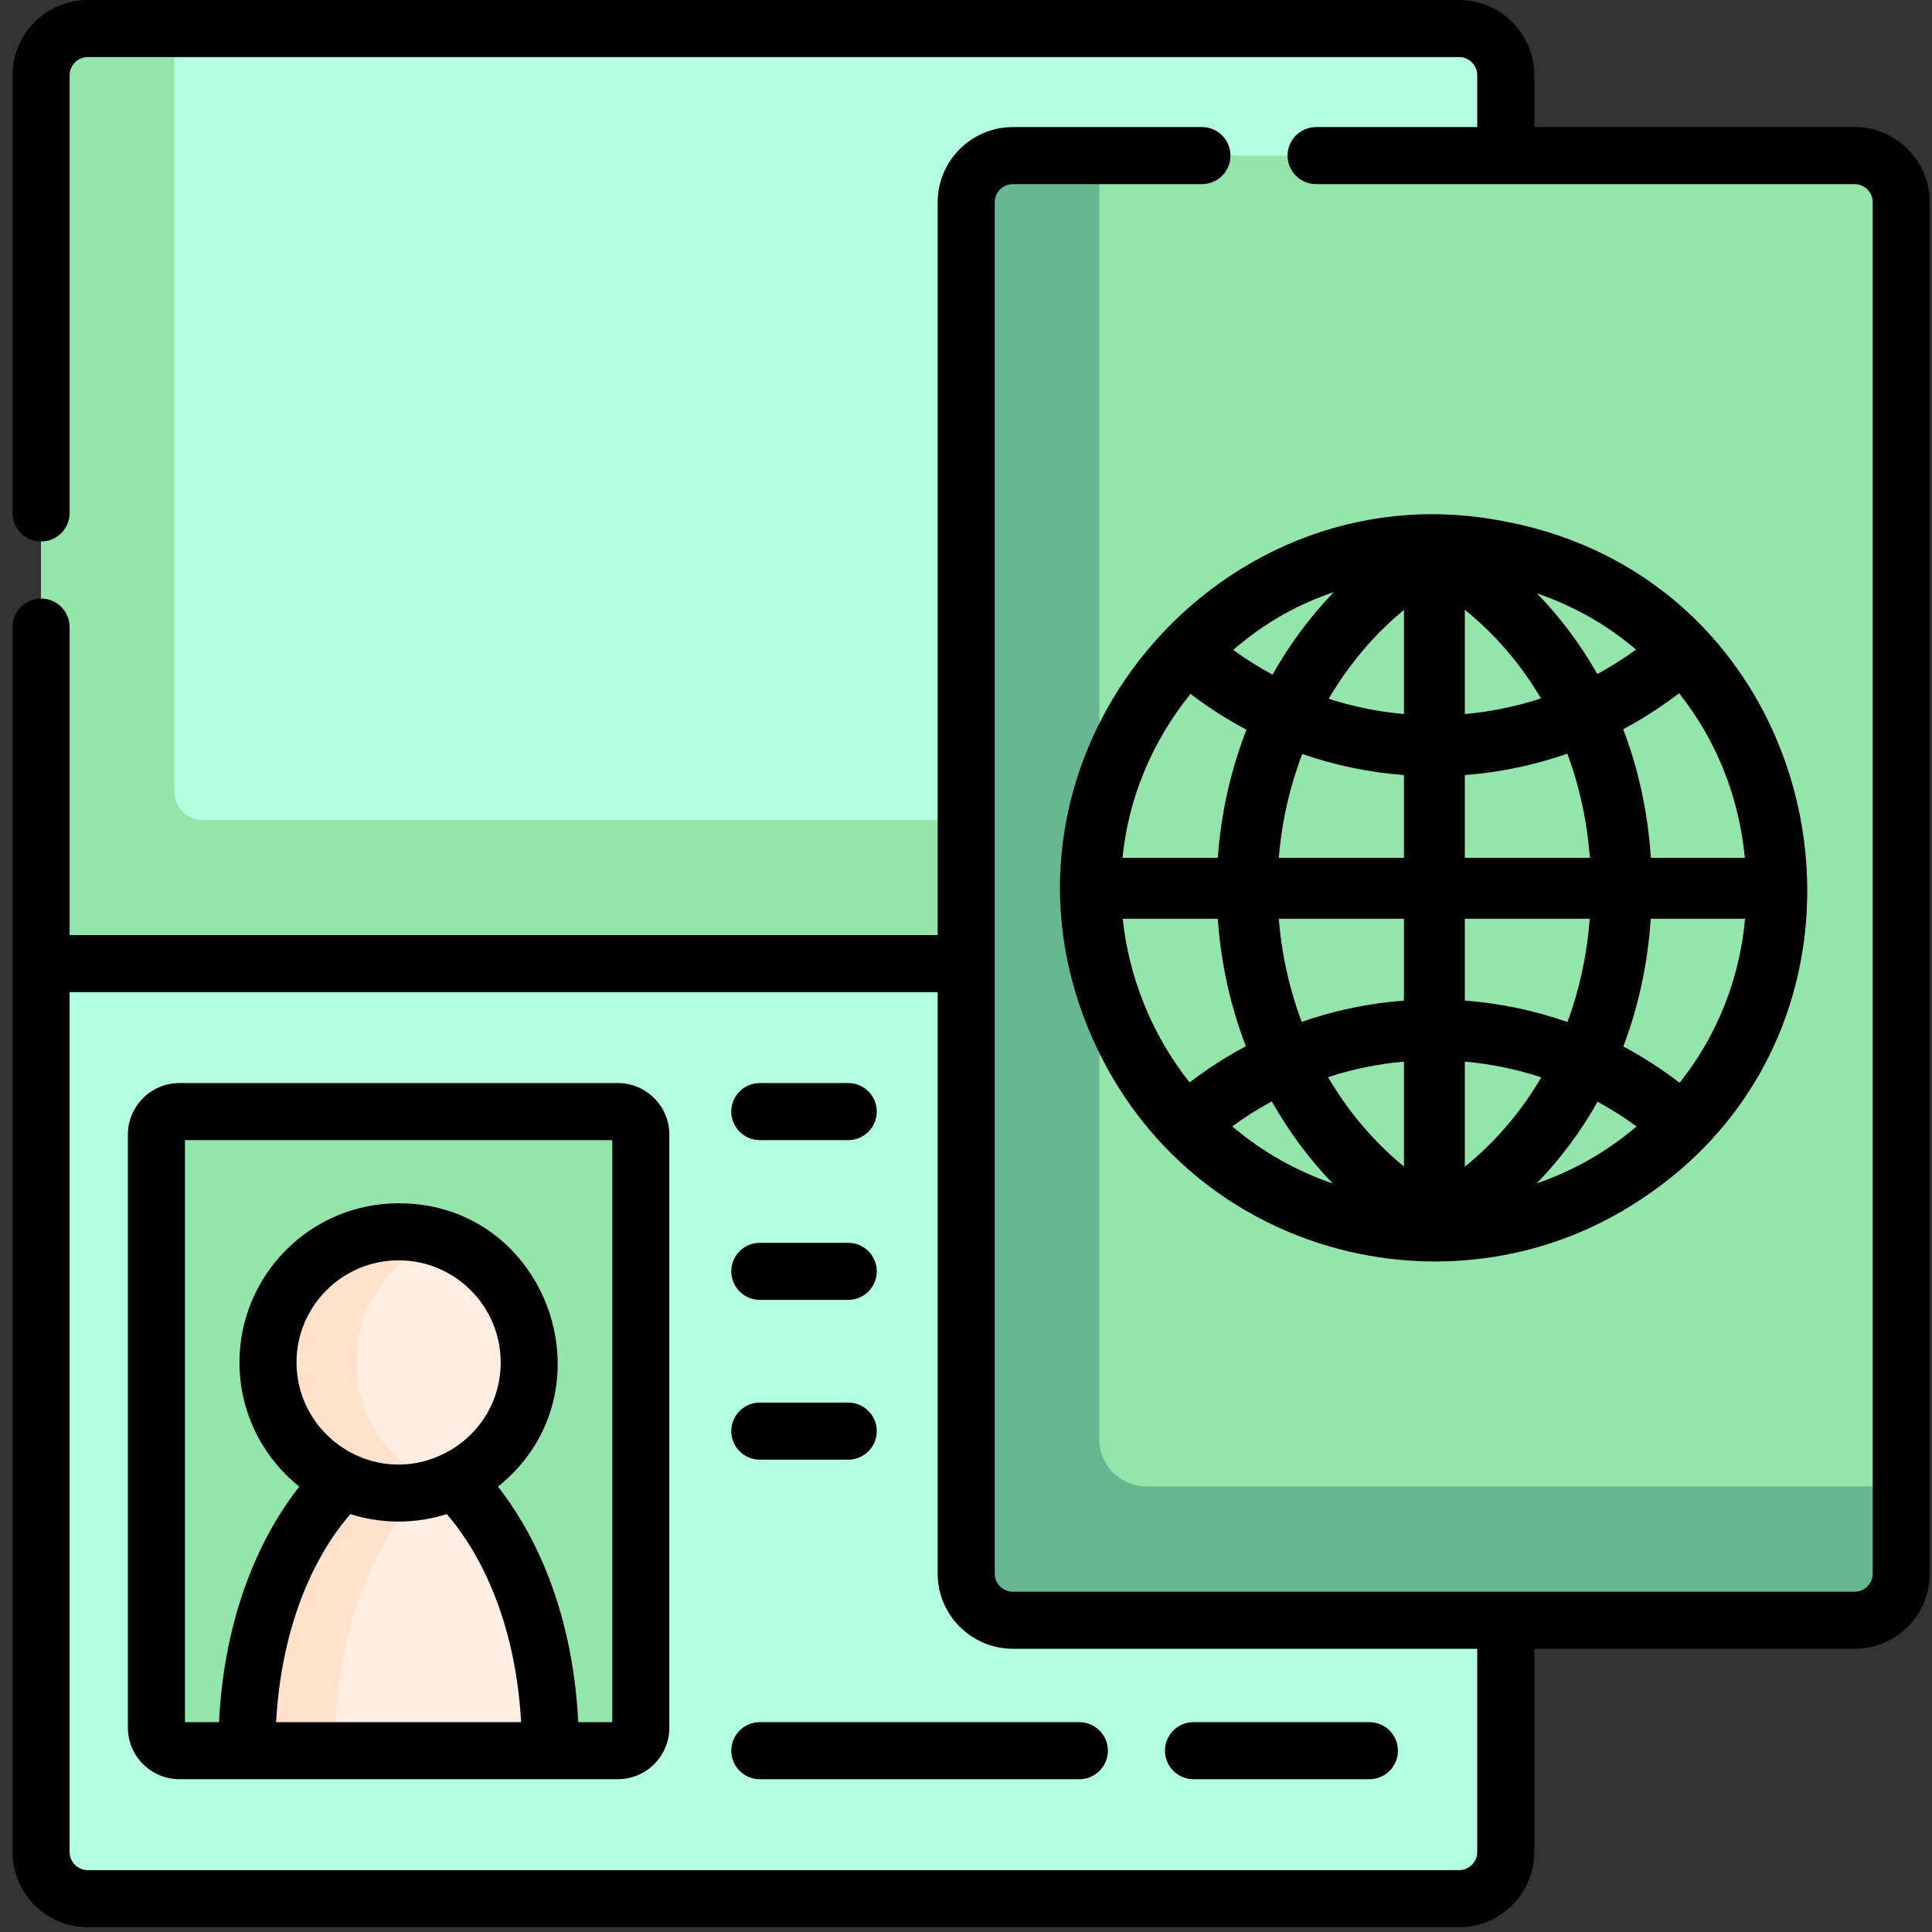 <svg width="140" height="140" viewBox="0 0 140 140" fill="none" xmlns="http://www.w3.org/2000/svg">
<rect x="0" y="0" width="140" height="140" fill="#333333" stroke="none"/>
<path d="M109.114 5.451V69.826H2.979V5.451C2.979 3.582 4.494 2.067 6.362 2.067H105.73C107.599 2.067 109.114 3.582 109.114 5.451Z" fill="#B5FFE1"/>
<path d="M109.113 59.43V69.826H2.977V5.453C2.977 3.581 4.493 2.067 6.363 2.067H12.625V57.344C12.625 58.497 13.56 59.43 14.711 59.43H109.113Z" fill="#93E5AB"/>
<path d="M2.979 134.201V69.826H109.114V134.201C109.114 136.07 107.599 137.585 105.729 137.585H6.362C4.494 137.585 2.979 136.07 2.979 134.201Z" fill="#B5FFE1"/>
<path d="M134.387 117.412H73.398C71.529 117.412 70.013 115.896 70.013 114.027V14.661C70.013 12.792 71.529 11.276 73.398 11.276H134.387C136.257 11.276 137.772 12.792 137.772 14.661V114.027C137.772 115.896 136.257 117.412 134.387 117.412Z" fill="#93E5AB"/>
<path d="M44.767 126.862H13.002C12.08 126.862 11.335 126.115 11.335 125.194V82.217C11.335 81.297 12.08 80.55 13.002 80.55H44.767C45.689 80.55 46.435 81.297 46.435 82.217V125.194C46.435 126.115 45.688 126.862 44.767 126.862Z" fill="#93E5AB"/>
<path d="M17.882 126.862H39.887C39.887 113.189 32.929 107.334 32.929 107.334C32.889 107.334 32.853 107.334 32.815 107.334C36.08 105.841 38.35 102.549 38.35 98.725C38.35 93.498 34.112 89.261 28.885 89.261C23.658 89.261 19.421 93.498 19.421 98.725C19.421 102.549 21.691 105.841 24.956 107.334C24.918 107.334 24.881 107.334 24.842 107.334C24.842 107.334 17.882 113.189 17.882 126.862Z" fill="#FFEDE1"/>
<path d="M83.046 107.702C81.178 107.702 79.662 106.186 79.662 104.317V11.275H73.398C71.529 11.275 70.013 12.791 70.013 14.66V114.026C70.013 115.897 71.529 117.411 73.398 117.411H134.386C136.255 117.411 137.772 115.897 137.772 114.026V107.702H83.046Z" fill="#65B891"/>
<path d="M31.324 107.335H31.208C31.208 107.335 24.251 113.188 24.251 126.861H17.882C17.882 113.188 24.843 107.335 24.843 107.335H24.956C21.689 105.841 19.421 102.55 19.421 98.724C19.421 93.497 23.657 89.26 28.884 89.26C30.001 89.26 31.073 89.453 32.068 89.808C28.407 91.118 25.788 94.614 25.788 98.724C25.788 102.55 28.058 105.841 31.324 107.335Z" fill="#FFE1CC"/>
<path d="M134.386 9.208H111.181V5.453C111.181 2.445 108.736 0 105.728 0H6.362C3.358 0 0.909 2.445 0.909 5.453V37.171C0.909 38.315 1.835 39.238 2.976 39.238C4.12 39.238 5.044 38.315 5.044 37.171V5.453C5.044 4.725 5.637 4.135 6.362 4.135H105.728C106.456 4.135 107.046 4.725 107.046 5.453V9.208H95.368C94.227 9.208 93.302 10.134 93.302 11.275C93.302 12.419 94.227 13.342 95.368 13.342H134.386C135.114 13.342 135.704 13.935 135.704 14.66V114.026C135.704 114.754 135.114 115.343 134.386 115.343C132.989 115.343 75.192 115.343 73.398 115.343C72.67 115.343 72.081 114.754 72.081 114.026C72.081 111.824 72.081 69.507 72.081 67.759V14.66C72.081 13.935 72.67 13.342 73.398 13.342H87.098C88.243 13.342 89.166 12.419 89.166 11.275C89.166 10.134 88.243 9.208 87.098 9.208H73.398C70.391 9.208 67.946 11.655 67.946 14.66V67.759H5.044V45.441C5.044 44.3 4.12 43.373 2.976 43.373C1.835 43.373 0.909 44.3 0.909 45.441V134.199C0.909 137.207 3.358 139.652 6.362 139.652H105.728C108.736 139.652 111.181 137.207 111.181 134.199V119.478H134.386C137.393 119.478 139.839 117.033 139.839 114.026V14.66C139.839 11.655 137.393 9.208 134.386 9.208ZM107.046 134.199C107.046 134.926 106.456 135.517 105.728 135.517H6.362C5.637 135.517 5.044 134.926 5.044 134.199V71.893H67.946V114.026C67.946 117.033 70.391 119.478 73.398 119.478H107.046V134.199Z" fill="black"/>
<path d="M79.606 76.192C86.931 91.249 105.662 95.749 118.899 86.915C138.932 73.755 132.922 42.202 108.926 37.765C87.813 33.632 69.665 55.734 79.606 76.192ZM111.348 85.759C113.067 83.993 114.549 82.004 115.765 79.836C116.743 80.367 117.688 80.962 118.591 81.627C116.419 83.48 114.003 84.838 111.348 85.759ZM121.71 78.462C120.42 77.469 119.056 76.59 117.631 75.833C118.727 72.947 119.405 69.833 119.619 66.575H126.455C126.053 71.005 124.392 75.1 121.71 78.462ZM126.44 62.165H119.625C119.416 58.888 118.734 55.751 117.623 52.842C119.037 52.09 120.391 51.219 121.673 50.235C124.332 53.574 126.01 57.674 126.44 62.165ZM118.554 47.07C117.656 47.727 116.716 48.317 115.745 48.845C114.538 46.706 113.071 44.742 111.367 42.991C114.114 43.95 116.436 45.272 118.554 47.07ZM106.146 44.183C108.36 45.977 110.215 48.152 111.665 50.61C109.883 51.195 108.033 51.575 106.146 51.742V44.183ZM106.146 56.164C108.694 55.972 111.188 55.447 113.573 54.613C114.455 56.975 115.01 59.513 115.206 62.164H106.146V56.164ZM106.146 66.575H115.2C115 69.206 114.45 71.72 113.584 74.06C111.196 73.225 108.698 72.699 106.146 72.507V66.575ZM106.146 76.928C108.041 77.097 109.899 77.479 111.687 78.067C110.233 80.553 108.368 82.746 106.146 84.546V76.928ZM81.357 66.575H88.246C88.468 69.802 89.165 72.916 90.282 75.815C88.859 76.57 87.495 77.446 86.204 78.436C83.4 74.904 81.787 70.698 81.357 66.575ZM89.293 81.624C90.209 80.95 91.167 80.348 92.159 79.811C93.383 81.99 94.87 83.992 96.583 85.765C93.978 84.869 91.525 83.51 89.293 81.624ZM101.735 84.53C99.545 82.736 97.691 80.537 96.234 78.054C98.009 77.473 99.854 77.095 101.735 76.928V84.53ZM101.735 72.507C99.192 72.698 96.704 73.219 94.325 74.049C93.441 71.699 92.875 69.183 92.668 66.575H101.735V72.507ZM101.735 62.165H92.668C92.879 59.549 93.46 57.011 94.365 54.635C96.731 55.457 99.206 55.974 101.735 56.164V62.165ZM101.735 44.197V51.742C99.871 51.577 98.043 51.204 96.283 50.632C97.735 48.163 99.577 45.975 101.735 44.197ZM96.648 42.91C94.935 44.686 93.445 46.7 92.212 48.886C91.226 48.356 90.272 47.76 89.361 47.094C91.768 45.029 94.138 43.758 96.648 42.91ZM90.323 52.877C89.185 55.802 88.473 58.939 88.248 62.165H81.342C81.758 57.919 83.421 53.816 86.268 50.282C87.552 51.262 88.909 52.129 90.323 52.877Z" fill="black"/>
<path d="M44.768 78.482H13.002C10.943 78.482 9.267 80.158 9.267 82.217V125.194C9.267 127.253 10.943 128.928 13.002 128.928H44.768C46.827 128.928 48.503 127.253 48.503 125.194V82.217C48.503 80.158 46.827 78.482 44.768 78.482ZM20.008 124.794C20.482 116.239 23.836 111.484 25.391 109.718C27.696 110.45 30.145 110.426 32.373 109.718C33.92 111.484 37.286 116.259 37.762 124.794H20.008ZM21.487 98.724C21.487 94.647 24.806 91.328 28.884 91.328C32.964 91.328 36.282 94.647 36.282 98.724C36.282 104.299 30.318 107.859 25.438 105.268C23.092 104.027 21.487 101.561 21.487 98.724ZM44.368 124.794H41.903C41.455 115.922 38.203 110.412 36.084 107.727C44.548 100.951 39.771 87.193 28.884 87.193C22.527 87.193 17.352 92.367 17.352 98.724C17.352 102.363 19.045 105.613 21.686 107.727C19.566 110.413 16.315 115.922 15.867 124.794H13.402V82.617H44.368V124.794Z" fill="black"/>
<path d="M55.058 82.617H61.468C62.609 82.617 63.535 81.691 63.535 80.55C63.535 79.408 62.609 78.482 61.468 78.482H55.058C53.916 78.482 52.991 79.408 52.991 80.55C52.991 81.691 53.916 82.617 55.058 82.617Z" fill="black"/>
<path d="M55.058 94.195H61.468C62.609 94.195 63.535 93.269 63.535 92.127C63.535 90.986 62.609 90.06 61.468 90.06H55.058C53.916 90.06 52.991 90.986 52.991 92.127C52.991 93.269 53.916 94.195 55.058 94.195Z" fill="black"/>
<path d="M55.058 105.772H61.468C62.609 105.772 63.535 104.848 63.535 103.705C63.535 102.563 62.609 101.638 61.468 101.638H55.058C53.916 101.638 52.991 102.563 52.991 103.705C52.991 104.848 53.916 105.772 55.058 105.772Z" fill="black"/>
<path d="M78.214 124.794H55.058C53.916 124.794 52.991 125.72 52.991 126.861C52.991 128.003 53.916 128.929 55.058 128.929H78.214C79.356 128.929 80.282 128.003 80.282 126.861C80.282 125.72 79.356 124.794 78.214 124.794Z" fill="black"/>
<path d="M99.233 124.794H86.484C85.343 124.794 84.417 125.72 84.417 126.861C84.417 128.003 85.343 128.929 86.484 128.929H99.233C100.375 128.929 101.301 128.003 101.301 126.861C101.301 125.72 100.375 124.794 99.233 124.794Z" fill="black"/>
</svg>
